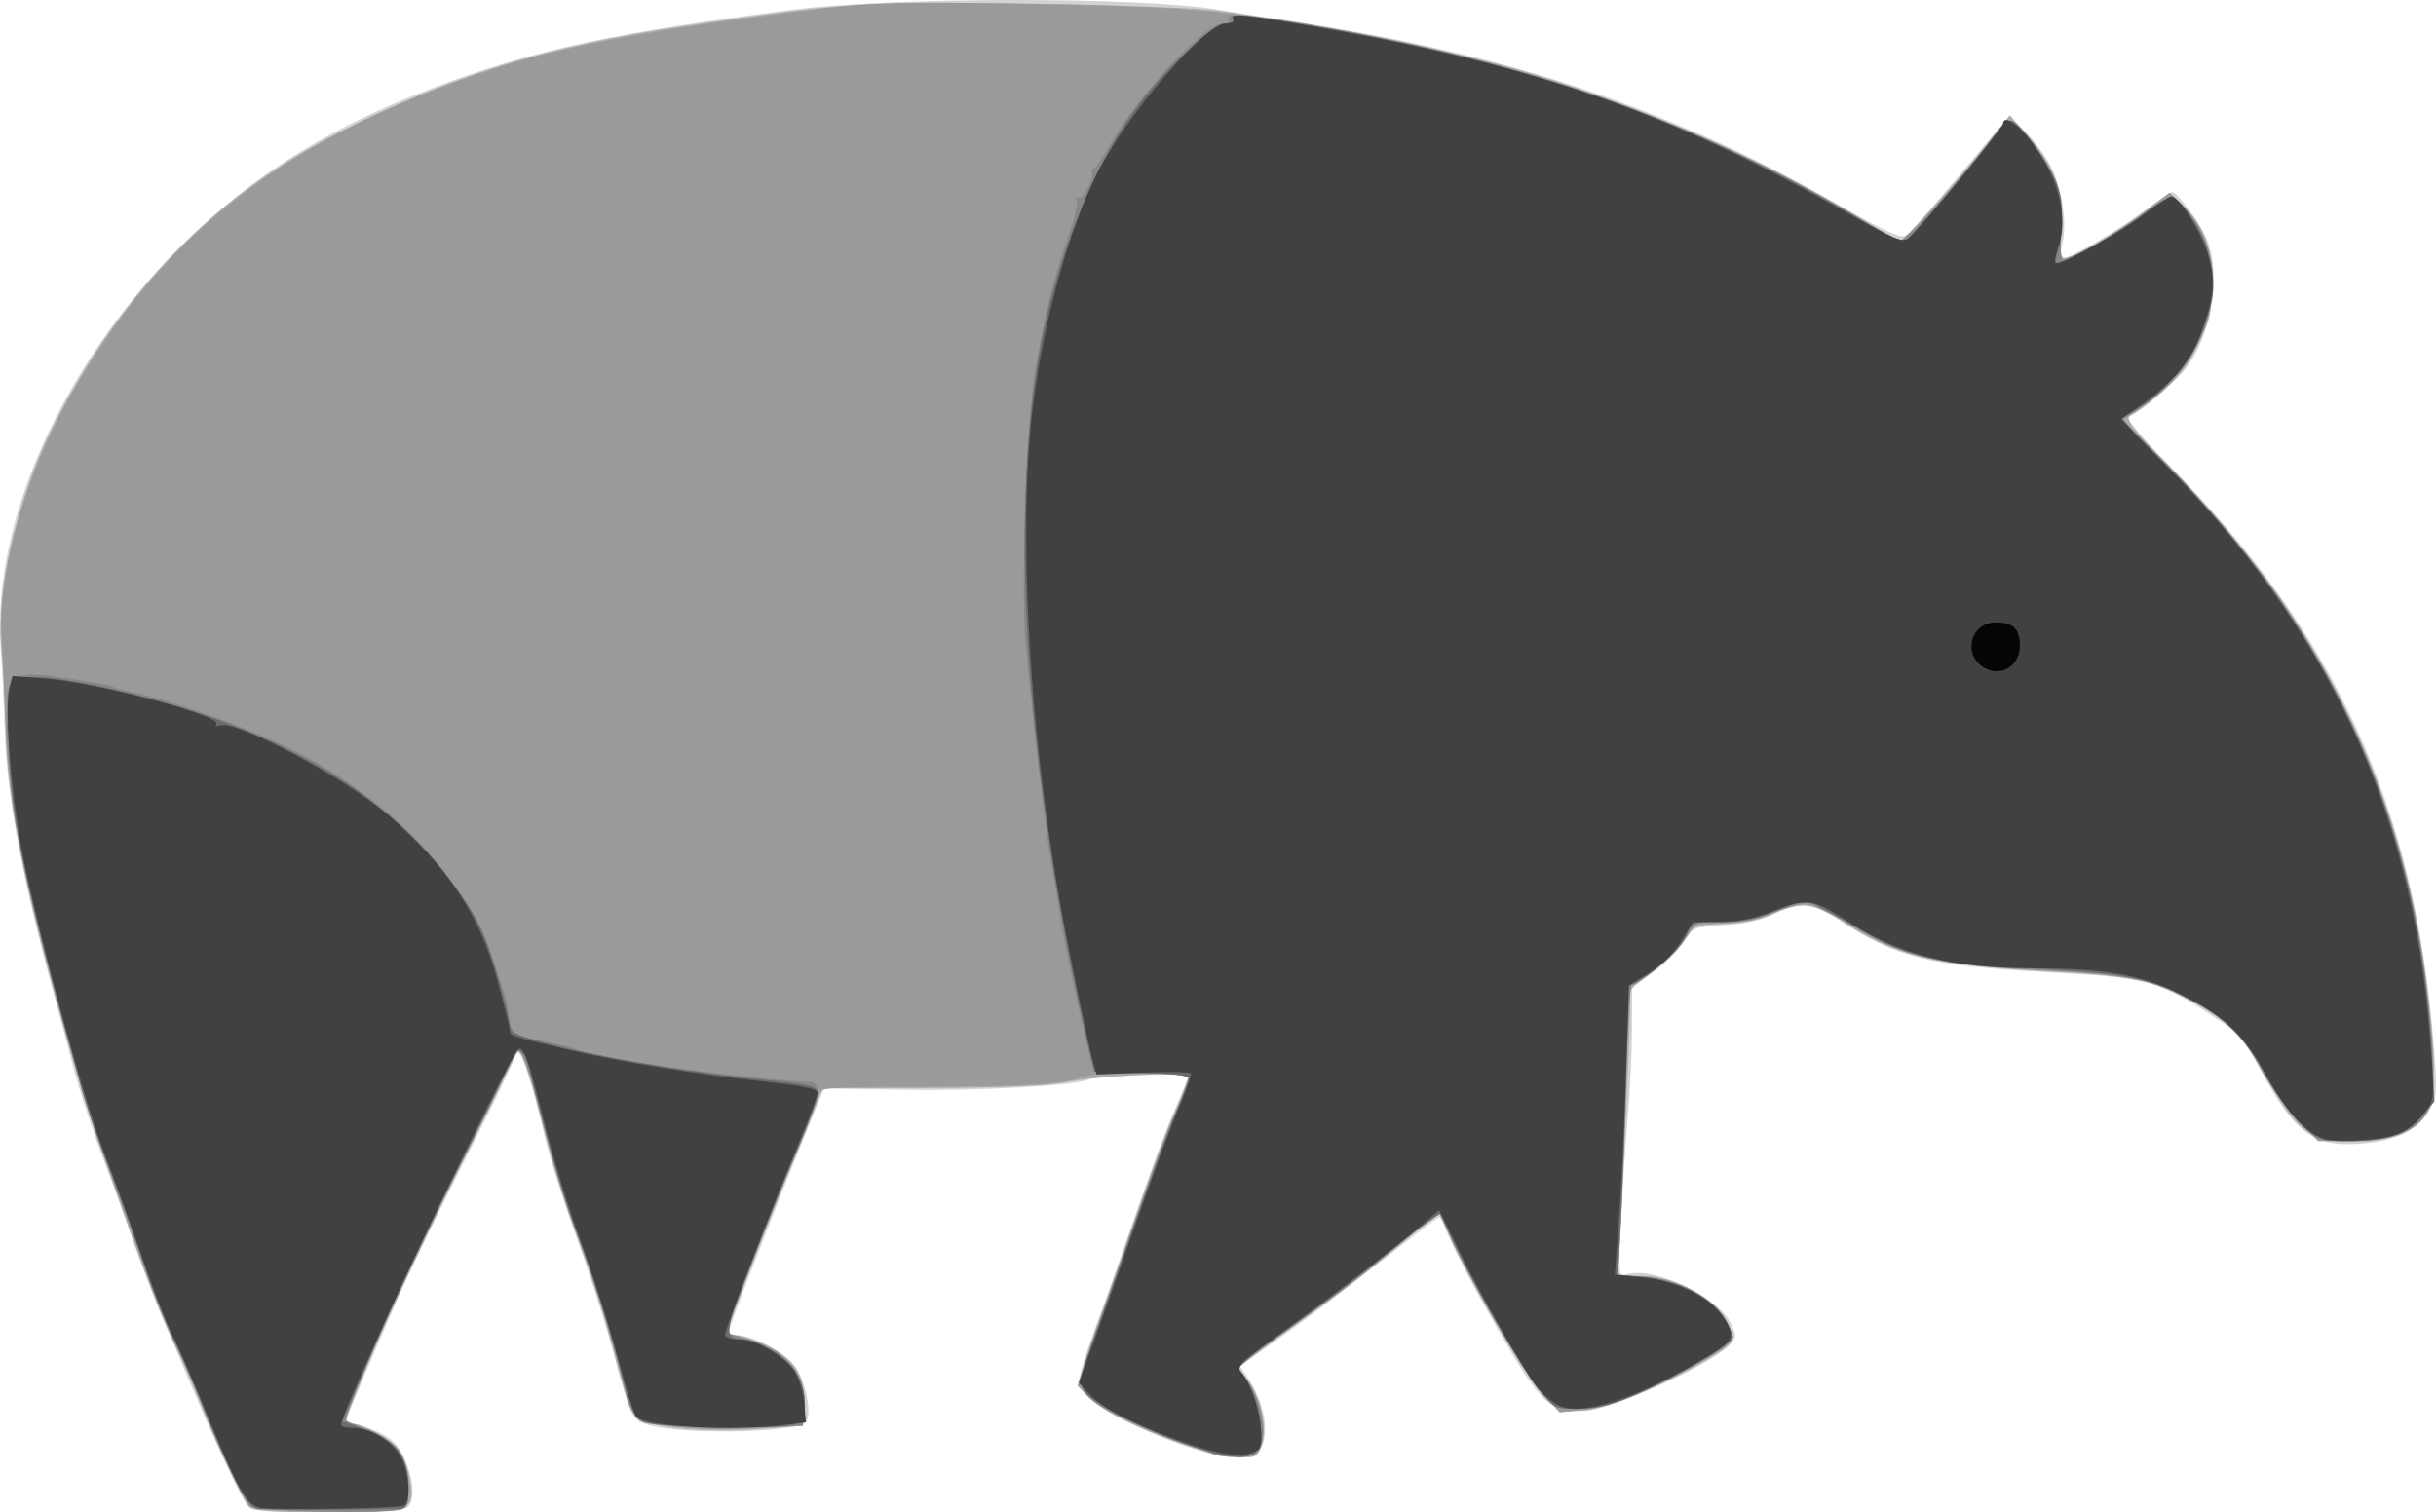 <?xml version="1.0" encoding="UTF-8" standalone="no"?>
<svg
   xmlns:dc="http://purl.org/dc/elements/1.1/"
   xmlns:cc="http://creativecommons.org/ns#"
   xmlns:rdf="http://www.w3.org/1999/02/22-rdf-syntax-ns#"
   xmlns:svg="http://www.w3.org/2000/svg"
   xmlns="http://www.w3.org/2000/svg"
   xmlns:sodipodi="http://sodipodi.sourceforge.net/DTD/sodipodi-0.dtd"
   xmlns:inkscape="http://www.inkscape.org/namespaces/inkscape"
   width="152.797mm"
   height="94.873mm"
   viewBox="0 0 152.797 94.873"
   version="1.1"
   id="svg8"
   inkscape:version="1.0.2 (e86c8708, 2021-01-15)"
   sodipodi:docname="tapir.svg">
  <defs
     id="defs2" />
  <sodipodi:namedview
     id="base"
     pagecolor="#ffffff"
     bordercolor="#666666"
     borderopacity="1.0"
     inkscape:pageopacity="0.0"
     inkscape:pageshadow="2"
     inkscape:zoom="0.60207725"
     inkscape:cx="-21.338647"
     inkscape:cy="158.37843"
     inkscape:document-units="mm"
     inkscape:current-layer="layer1"
     inkscape:document-rotation="0"
     showgrid="false"
     fit-margin-top="0"
     fit-margin-left="0"
     fit-margin-right="0"
     fit-margin-bottom="0"
     inkscape:window-width="1440"
     inkscape:window-height="900"
     inkscape:window-x="0"
     inkscape:window-y="0"
     inkscape:window-maximized="0" />
  <g
     inkscape:label="Layer 1"
     inkscape:groupmode="layer"
     id="layer1"
     transform="translate(-36.472,-111.297)">
    <g
       id="g3257"
       transform="translate(239.976,-15.477)">
      <path
         style="fill:#d2d2d2;stroke-width:0.265"
         d="m -187.997,221.182 c -0.65,-0.735 -4.695,-9.972 -6.343,-14.486 -0.585,-1.601 -1.703,-4.599 -2.485,-6.663 -0.782,-2.064 -1.71,-4.862 -2.061,-6.218 -0.351,-1.356 -1.118,-4.251 -1.705,-6.434 -1.595,-5.935 -2.475,-10.884 -2.61,-14.684 -0.065,-1.819 -0.181,-4.22 -0.258,-5.336 -0.546,-7.862 3.878,-17.714 11.274,-25.108 4.65,-4.648 9.76,-7.777 16.953,-10.38 5.661,-2.049 10.345,-3.036 21.165,-4.462 6.429,-0.847 22.299,-0.852 27.12,-0.007 0.873,0.153 3.612,0.593 6.085,0.978 12.457,1.939 22.599,5.428 32.707,11.251 2.833,1.632 3.877,2.111 4.186,1.922 0.227,-0.139 1.691,-1.783 3.254,-3.655 1.563,-1.871 2.943,-3.504 3.067,-3.628 0.287,-0.287 1.746,1.182 2.583,2.6 0.838,1.419 1.256,3.69 0.938,5.104 -0.134,0.598 -0.194,1.088 -0.133,1.088 0.434,0 3.675,-1.875 5.081,-2.94 0.94,-0.712 1.8,-1.294 1.912,-1.294 0.363,0 1.902,2.132 2.258,3.129 0.803,2.248 0.178,5.873 -1.361,7.89 -0.689,0.903 -2.972,2.844 -3.619,3.076 -0.201,0.072 0.864,1.34 2.632,3.133 10.315,10.461 15.274,21.271 16.474,35.91 0.267,3.259 0.252,3.593 -0.199,4.365 -0.771,1.32 -1.944,1.951 -4.016,2.159 -3.237,0.325 -4.402,-0.489 -6.636,-4.64 -1.005,-1.867 -1.356,-2.266 -2.884,-3.273 -3.509,-2.314 -4.048,-2.46 -10.428,-2.81 -7.519,-0.413 -9.421,-0.889 -13.131,-3.289 -1.674,-1.083 -2.509,-1.158 -4.054,-0.363 -0.744,0.383 -1.773,0.613 -3.098,0.692 -1.946,0.117 -1.996,0.138 -2.591,1.081 -0.334,0.529 -1.191,1.379 -1.906,1.888 l -1.299,0.926 -0.013,2.646 c -0.007,1.455 -0.123,3.896 -0.259,5.424 -0.135,1.528 -0.327,4.427 -0.425,6.443 -0.173,3.537 -0.161,3.659 0.33,3.503 1.66,-0.527 5.688,1.351 6.534,3.047 0.393,0.789 0.392,0.89 -0.021,1.346 -1.139,1.258 -7.577,4.182 -9.209,4.182 -1.743,0 -2.298,-0.323 -3.474,-2.022 -1.271,-1.837 -4.372,-7.427 -5.006,-9.025 -0.245,-0.618 -0.497,-1.124 -0.56,-1.124 -0.062,0 -1.367,0.982 -2.899,2.183 -4.357,3.415 -4.688,3.666 -7.213,5.475 l -2.38,1.705 0.457,0.676 c 1.077,1.593 1.409,3.428 0.819,4.53 -0.573,1.071 -3.573,0.499 -7.927,-1.509 -2.217,-1.023 -3.441,-2.04 -3.439,-2.857 7.9e-4,-0.3 0.425,-1.677 0.942,-3.059 0.517,-1.382 1.636,-4.538 2.485,-7.011 0.849,-2.474 1.973,-5.491 2.498,-6.704 0.524,-1.213 0.953,-2.262 0.953,-2.33 0,-0.173 -5.987,0.078 -6.288,0.264 -0.619,0.383 -6.755,0.734 -11.44,0.655 l -5.159,-0.087 -1.291,3.175 c -2.137,5.253 -4.662,11.78 -4.662,12.05 0,0.139 0.228,0.253 0.507,0.253 0.911,0 2.819,0.98 3.512,1.803 0.687,0.817 1.165,2.773 0.866,3.55 -0.326,0.849 -8.722,0.949 -10.414,0.124 -0.555,-0.271 -0.782,-0.818 -1.543,-3.73 -0.491,-1.877 -1.582,-5.33 -2.424,-7.673 -0.842,-2.343 -1.741,-5.153 -1.998,-6.245 -0.784,-3.343 -1.48,-5.556 -1.746,-5.556 -0.139,0 -0.253,0.161 -0.253,0.358 0,0.197 -1.318,2.937 -2.929,6.089 -1.611,3.152 -3.468,6.95 -4.126,8.439 -1.428,3.23 -3.528,8.173 -3.528,8.304 0,0.051 0.208,0.096 0.463,0.099 0.255,0.003 0.973,0.237 1.596,0.52 0.865,0.393 1.255,0.783 1.648,1.648 0.586,1.291 0.675,2.599 0.209,3.065 -0.223,0.223 -1.708,0.318 -4.986,0.318 -4.114,0 -4.717,-0.055 -5.078,-0.463 z"
         id="path3228" />
      <path
         style="fill:#acacac;stroke-width:0.265"
         d="m -187.871,221.315 c -0.491,-0.61 -1.898,-3.583 -2.974,-6.284 -0.587,-1.473 -1.408,-3.355 -1.826,-4.183 -1.621,-3.213 -5.822,-15.622 -7.677,-22.672 -1.866,-7.095 -2.712,-11.799 -2.805,-15.61 -0.043,-1.746 -0.159,-4.008 -0.259,-5.027 -0.355,-3.638 1.01,-9.592 3.191,-13.925 4.299,-8.538 10.123,-14.533 18.028,-18.561 6.916,-3.524 13.012,-5.398 21.643,-6.653 10.164,-1.478 11.11,-1.539 21.431,-1.397 5.384,0.074 10.742,0.27 11.906,0.434 1.164,0.164 3.01,0.424 4.101,0.577 3.62,0.508 11.079,2.066 14.493,3.027 7.024,1.977 14.574,5.207 21.151,9.049 l 3.209,1.874 1.409,-1.514 c 1.238,-1.33 3.422,-3.915 4.916,-5.818 l 0.493,-0.628 1.084,1.232 c 1.763,2.003 2.26,3.336 2.15,5.761 -0.089,1.962 -0.068,2.055 0.437,1.903 0.873,-0.262 3.072,-1.575 4.764,-2.845 l 1.587,-1.191 0.752,0.711 c 1.397,1.322 1.884,2.604 1.889,4.971 0.004,1.933 -0.086,2.321 -0.921,3.955 -0.86,1.684 -2.498,3.387 -4.14,4.305 -0.416,0.233 -0.096,0.656 2.57,3.402 9.309,9.586 14.411,19.846 15.963,32.099 0.637,5.032 0.634,7.526 -0.011,8.408 -0.828,1.133 -2.125,1.634 -4.381,1.692 -2.887,0.075 -3.764,-0.588 -5.902,-4.458 -1.245,-2.253 -2.381,-3.321 -4.868,-4.577 -2.286,-1.155 -3.297,-1.357 -8.096,-1.618 -7.68,-0.418 -10.427,-1.091 -13.571,-3.326 -1.47,-1.045 -2.395,-1.116 -4.201,-0.323 -0.807,0.355 -1.952,0.587 -3.103,0.631 -1.467,0.055 -1.875,0.165 -2.086,0.562 -0.424,0.801 -1.565,1.946 -2.776,2.786 -0.621,0.431 -1.069,0.883 -0.994,1.003 0.122,0.197 -0.002,3.408 -0.548,14.234 l -0.177,3.506 1.425,0.003 c 2.446,0.004 5.226,1.715 5.663,3.485 0.155,0.626 0.04,0.795 -0.973,1.436 -2.596,1.642 -6.568,3.329 -8.184,3.476 l -1.588,0.144 -1.17,-1.256 c -1.067,-1.146 -4.224,-6.55 -5.725,-9.8 -0.336,-0.728 -0.641,-1.37 -0.677,-1.428 -0.036,-0.058 -0.579,0.359 -1.206,0.926 -1.586,1.434 -4.038,3.352 -7.072,5.529 -1.419,1.019 -2.967,2.153 -3.44,2.521 l -0.859,0.669 0.68,1.001 c 0.821,1.209 1.163,3.116 0.729,4.067 -0.291,0.638 -0.394,0.669 -1.828,0.539 -1.903,-0.173 -6.833,-2.074 -8.327,-3.211 -0.612,-0.466 -1.148,-1.085 -1.19,-1.376 -0.043,-0.291 0.534,-2.19 1.282,-4.222 0.748,-2.031 1.932,-5.36 2.632,-7.397 0.7,-2.037 1.565,-4.359 1.923,-5.159 0.358,-0.8 0.737,-1.732 0.843,-2.071 l 0.192,-0.615 -3.133,0.127 c -1.723,0.07 -3.847,0.278 -4.721,0.461 -1.022,0.215 -4.001,0.342 -8.368,0.356 l -6.78,0.022 -1.25,3.043 c -1.608,3.916 -3.142,7.798 -4.103,10.385 l -0.762,2.051 0.577,0.003 c 0.317,0.001 1.2,0.293 1.961,0.647 1.8,0.838 2.49,1.91 2.392,3.716 l -0.072,1.323 -2.778,0.194 c -3.579,0.25 -7.036,-0.093 -7.674,-0.762 -0.257,-0.27 -0.778,-1.681 -1.158,-3.136 -0.942,-3.61 -1.483,-5.324 -2.755,-8.731 -0.598,-1.601 -1.511,-4.633 -2.029,-6.737 -0.827,-3.359 -1.283,-4.621 -1.526,-4.225 -0.794,1.29 -7.532,15.215 -8.761,18.106 -2.123,4.992 -2.176,5.159 -1.643,5.159 0.82,0 2.69,1.077 3.105,1.789 0.232,0.398 0.503,1.214 0.601,1.813 0.307,1.862 0.06,1.954 -5.265,1.954 -3.345,0 -4.651,-0.089 -4.845,-0.331 z"
         id="path3226" />
      <path
         style="fill:#9a9a9a;stroke-width:0.265"
         d="m -187.769,221.294 c -0.433,-0.329 -2.179,-3.962 -3.239,-6.738 -0.35,-0.916 -0.999,-2.384 -1.442,-3.262 -0.443,-0.878 -1.443,-3.403 -2.221,-5.61 -0.778,-2.208 -1.852,-5.145 -2.386,-6.528 -0.534,-1.382 -1.696,-5.192 -2.581,-8.467 -2.661,-9.835 -3.342,-13.495 -3.537,-18.998 -0.076,-2.138 -0.173,-4.364 -0.216,-4.946 -0.31,-4.182 1.63,-10.695 4.733,-15.895 5.898,-9.884 13.489,-15.615 26.202,-19.784 4.285,-1.405 10.638,-2.563 20.637,-3.763 3.086,-0.37 5.228,-0.419 12.832,-0.29 9.509,0.161 12.62,0.422 19.579,1.644 12.196,2.141 22.882,6.004 32.411,11.716 l 2.646,1.586 0.759,-0.704 c 0.836,-0.776 4.153,-4.619 5.195,-6.019 0.364,-0.489 0.798,-0.892 0.965,-0.896 0.501,-0.011 1.98,1.857 2.679,3.384 0.563,1.231 0.637,1.704 0.53,3.386 -0.079,1.231 -0.026,1.955 0.144,1.955 0.486,0 3.539,-1.791 5.116,-3.001 l 1.547,-1.187 0.62,0.573 c 1.993,1.84 2.617,4.746 1.647,7.663 -0.745,2.239 -1.666,3.482 -3.646,4.919 l -1.598,1.16 1.862,1.75 c 2.333,2.192 5.95,6.385 7.906,9.164 5.761,8.184 9.187,18.277 9.665,28.475 0.147,3.127 0.12,3.396 -0.407,4.137 -0.796,1.118 -2.31,1.647 -4.718,1.647 h -2.019 l -1.349,-1.39 c -0.742,-0.764 -1.798,-2.253 -2.347,-3.309 -1.096,-2.107 -2.238,-3.123 -5.115,-4.55 -1.861,-0.923 -3.573,-1.198 -9.895,-1.591 -5.736,-0.356 -7.338,-0.753 -10.336,-2.561 -1.326,-0.799 -2.728,-1.458 -3.115,-1.465 -0.387,-0.006 -1.3,0.255 -2.027,0.58 -0.894,0.4 -1.891,0.602 -3.074,0.625 l -1.751,0.033 -0.902,1.191 c -0.496,0.655 -1.444,1.548 -2.107,1.984 l -1.204,0.794 -0.175,6.085 c -0.096,3.347 -0.253,7.425 -0.349,9.062 l -0.174,2.977 h 1.443 c 2.39,0 5.222,1.744 5.651,3.481 0.161,0.65 0.031,0.786 -1.727,1.813 -3.169,1.851 -5.821,2.951 -7.483,3.106 l -1.534,0.143 -1.112,-1.195 c -1.081,-1.162 -4.608,-7.194 -5.766,-9.861 -0.316,-0.728 -0.609,-1.363 -0.652,-1.413 -0.043,-0.05 -0.891,0.58 -1.884,1.399 -0.993,0.819 -2.282,1.882 -2.864,2.361 -0.582,0.479 -2.249,1.724 -3.704,2.766 -1.455,1.042 -2.995,2.175 -3.423,2.519 l -0.777,0.625 0.541,0.687 c 0.798,1.014 1.269,2.929 0.975,3.96 -0.213,0.746 -0.37,0.864 -1.255,0.937 -1.932,0.16 -8.321,-2.332 -9.675,-3.774 l -0.649,-0.691 0.699,-2.043 c 2.897,-8.466 4.526,-12.997 5.381,-14.965 0.547,-1.26 0.942,-2.343 0.878,-2.408 -0.238,-0.238 -5.948,-0.189 -6.586,0.057 -1.171,0.451 -4.002,0.622 -10.35,0.624 -5.625,0.002 -6.212,0.044 -6.244,0.447 -0.019,0.245 -0.591,1.755 -1.27,3.355 -0.679,1.601 -1.987,4.872 -2.907,7.269 l -1.672,4.359 1.117,0.284 c 2.614,0.664 3.939,2.183 3.805,4.36 l -0.074,1.191 -2.646,0.154 c -3.393,0.197 -7.225,-0.122 -7.748,-0.645 -0.216,-0.216 -0.789,-1.884 -1.274,-3.707 -0.485,-1.823 -1.487,-4.958 -2.228,-6.967 -0.74,-2.009 -1.813,-5.49 -2.384,-7.737 -0.571,-2.247 -1.219,-4.266 -1.441,-4.488 -0.362,-0.362 -0.404,-0.358 -0.404,0.033 0,0.24 -1.361,3.093 -3.024,6.341 -2.563,5.004 -7.56,15.975 -7.56,16.598 0,0.106 0.554,0.365 1.232,0.576 1.702,0.529 2.712,1.804 2.776,3.507 0.032,0.845 -0.075,1.353 -0.318,1.503 -0.576,0.356 -9.128,0.271 -9.61,-0.096 z"
         id="path3224" />
      <path
         style="fill:#878787;stroke-width:0.265"
         d="m -187.773,221.288 c -0.404,-0.311 -1.73,-3.07 -3.07,-6.39 -0.411,-1.019 -1.218,-2.864 -1.794,-4.101 -0.575,-1.237 -1.377,-3.261 -1.782,-4.498 -0.405,-1.237 -1.379,-3.909 -2.165,-5.939 -1.638,-4.231 -4.787,-15.783 -5.738,-21.049 -0.608,-3.367 -0.839,-6.082 -0.738,-8.672 0.06,-1.529 0.716,-1.786 3.464,-1.355 1.102,0.173 2.183,0.34 2.401,0.371 0.218,0.031 0.575,0.129 0.794,0.218 0.218,0.089 0.695,0.218 1.058,0.287 2.446,0.465 7.899,2.435 10.451,3.776 3.998,2.101 7.315,4.852 9.617,7.976 1.508,2.047 2.172,3.311 2.803,5.335 0.25,0.8 0.523,1.634 0.607,1.852 0.085,0.218 0.199,0.754 0.254,1.191 0.167,1.318 0.254,1.399 1.849,1.73 2.09,0.434 2.014,0.415 2.493,0.625 0.234,0.102 0.711,0.224 1.058,0.27 0.348,0.046 0.811,0.147 1.029,0.225 0.868,0.311 10.318,1.459 12.369,1.503 0.927,0.02 0.763,0.937 -0.84,4.707 -0.789,1.856 -1.868,4.507 -2.397,5.889 -0.529,1.382 -1.194,3.098 -1.478,3.812 -0.284,0.714 -0.485,1.316 -0.447,1.337 0.038,0.021 0.749,0.245 1.58,0.498 2.449,0.745 3.596,2.313 3.339,4.564 l -0.088,0.769 h -4.985 c -5.841,0 -5.63,0.102 -6.394,-3.1 -0.572,-2.395 -2.04,-7.025 -3.171,-9.996 -0.471,-1.237 -1.305,-4.058 -1.853,-6.269 -0.592,-2.386 -1.144,-4.077 -1.359,-4.159 -0.199,-0.076 -0.362,0.025 -0.362,0.224 0,0.2 -1.333,2.964 -2.962,6.143 -1.629,3.179 -3.54,7.09 -4.247,8.691 -2.016,4.568 -3.456,8.08 -3.345,8.154 0.056,0.037 0.695,0.304 1.419,0.594 1.706,0.681 2.52,1.837 2.52,3.577 0,0.978 -0.105,1.297 -0.463,1.401 -0.961,0.28 -9.029,0.116 -9.429,-0.192 z m 60.428,-3.268 c -5.674,-2.056 -7.996,-3.246 -8.318,-4.262 -0.095,-0.3 0.236,-1.609 0.79,-3.127 0.525,-1.437 1.7,-4.755 2.612,-7.374 0.912,-2.619 2.034,-5.616 2.493,-6.659 0.459,-1.043 0.835,-2.025 0.835,-2.183 0,-0.188 -1.001,-0.286 -2.917,-0.286 -2.782,0 -2.927,-0.028 -3.143,-0.595 -0.256,-0.673 -1.827,-7.846 -1.985,-9.062 -0.057,-0.437 -0.287,-1.806 -0.512,-3.043 -0.375,-2.068 -1.171,-8.824 -1.684,-14.287 -0.308,-3.286 0.042,-13.655 0.571,-16.933 0.545,-3.373 1.254,-6.259 2.147,-8.734 0.368,-1.021 0.585,-1.992 0.483,-2.158 -0.107,-0.174 -0.07,-0.23 0.088,-0.132 0.254,0.157 0.984,-1.159 0.87,-1.568 -0.028,-0.099 0.055,-0.253 0.184,-0.342 0.129,-0.089 0.576,-0.757 0.994,-1.485 1.809,-3.147 5.911,-7.541 7.04,-7.541 0.297,0 0.466,-0.119 0.376,-0.265 -0.243,-0.394 0.942,-0.327 4.504,0.255 13.685,2.233 24.133,5.853 34.651,12.007 l 2.908,1.701 0.706,-0.565 c 0.717,-0.573 4.417,-4.888 5.385,-6.279 0.291,-0.418 0.669,-0.762 0.841,-0.764 0.46,-0.005 1.858,1.781 2.643,3.377 0.605,1.23 0.671,1.631 0.559,3.373 -0.07,1.088 -0.022,1.978 0.107,1.978 0.508,0 3.087,-1.455 4.746,-2.678 0.964,-0.71 1.878,-1.291 2.031,-1.291 0.506,0 1.893,1.944 2.333,3.269 0.88,2.648 -0.107,6.135 -2.361,8.346 -0.765,0.75 -1.76,1.589 -2.211,1.863 l -0.82,0.499 2.949,3 c 9.466,9.63 14.502,19.835 16.15,32.723 0.538,4.205 0.538,6.713 0.003,7.749 -0.618,1.194 -2.197,1.805 -4.685,1.812 -2.026,0.006 -2.073,-0.009 -3.177,-1.027 -0.616,-0.568 -1.689,-2.054 -2.384,-3.302 -1.39,-2.496 -2.555,-3.575 -5.327,-4.93 -2.053,-1.004 -3.344,-1.231 -8.222,-1.446 -6.795,-0.3 -8.831,-0.76 -12.133,-2.741 -1.185,-0.711 -2.4,-1.369 -2.7,-1.463 -0.327,-0.102 -1.225,0.106 -2.246,0.521 -1.251,0.508 -2.14,0.685 -3.356,0.666 -1.647,-0.025 -1.658,-0.02 -2.309,1.012 -0.588,0.931 -2.847,2.926 -3.313,2.926 -0.102,0 -0.262,2.649 -0.356,5.887 -0.094,3.238 -0.249,7.328 -0.345,9.089 l -0.173,3.202 1.748,0.14 c 2.63,0.211 5.163,1.887 5.286,3.497 0.048,0.637 -0.166,0.85 -1.797,1.787 -3.563,2.047 -5.944,2.978 -7.628,2.984 -1.503,0.005 -1.569,-0.026 -2.566,-1.186 -1.007,-1.173 -4.845,-7.857 -5.697,-9.922 -0.24,-0.582 -0.477,-1.101 -0.526,-1.154 -0.049,-0.052 -0.9,0.575 -1.89,1.394 -0.99,0.819 -2.277,1.884 -2.859,2.366 -0.582,0.482 -2.249,1.729 -3.704,2.771 -1.455,1.042 -2.994,2.175 -3.42,2.517 l -0.774,0.623 0.549,0.771 c 1.095,1.538 1.38,4.112 0.516,4.662 -0.352,0.224 -1.961,0.236 -2.559,0.019 z"
         id="path3222" />
      <path
         style="fill:#6b6b6b;stroke-width:0.265"
         d="m -187.34,221.436 c -0.651,-0.101 -1.478,-1.685 -3.662,-7.015 -0.644,-1.572 -1.48,-3.468 -1.858,-4.213 -0.378,-0.745 -1.264,-3.049 -1.97,-5.119 -0.706,-2.071 -1.683,-4.759 -2.171,-5.974 -0.489,-1.215 -1.149,-3.161 -1.468,-4.326 -3.589,-13.104 -4.272,-16.3 -4.476,-20.944 -0.078,-1.769 -0.064,-3.525 0.031,-3.903 0.162,-0.644 0.27,-0.686 1.78,-0.686 0.927,0 3.223,0.389 5.423,0.92 7.657,1.846 13.766,4.867 17.7,8.754 2.215,2.188 4.085,4.681 4.812,6.413 0.584,1.391 1.655,5.109 1.662,5.765 0.005,0.489 0.4,0.649 3.379,1.375 3.089,0.752 8.681,1.655 12.634,2.04 2.916,0.284 3.307,0.39 3.307,0.891 0,0.258 -0.485,1.592 -1.078,2.965 -0.593,1.372 -1.908,4.628 -2.922,7.234 -1.915,4.92 -1.945,5.162 -0.63,5.183 0.86,0.014 2.584,1.13 3.233,2.093 0.392,0.582 0.603,1.287 0.603,2.016 0,1.444 -0.041,1.454 -5.613,1.376 -3.644,-0.051 -4.497,-0.136 -4.845,-0.485 -0.233,-0.233 -0.661,-1.364 -0.951,-2.514 -0.732,-2.896 -1.93,-6.666 -3.035,-9.552 -0.754,-1.969 -1.907,-6.02 -2.934,-10.314 -0.142,-0.595 -0.877,-1.081 -0.877,-0.58 0,0.25 -3.585,7.498 -5.414,10.947 -0.386,0.728 -1.751,3.764 -3.033,6.747 l -2.331,5.424 1.278,0.423 c 2.113,0.699 2.885,1.715 2.885,3.798 0,0.957 -0.095,1.211 -0.463,1.237 -1.188,0.086 -8.468,0.104 -8.996,0.022 z m 58.772,-3.864 c -2.795,-0.905 -6.383,-2.721 -6.881,-3.481 -0.413,-0.63 -0.393,-0.774 0.417,-2.97 0.468,-1.269 1.664,-4.629 2.659,-7.467 0.994,-2.838 2.175,-6.016 2.624,-7.063 0.449,-1.047 0.816,-2.025 0.816,-2.174 0,-0.164 -1.173,-0.3 -2.971,-0.345 l -2.971,-0.075 -0.332,-1.455 c -3.938,-17.274 -5.033,-32.833 -3.082,-43.789 0.99,-5.559 3.201,-11.195 5.865,-14.949 1.745,-2.459 4.968,-5.556 5.782,-5.556 0.366,0 0.579,-0.116 0.486,-0.265 -0.25,-0.404 0.521,-0.331 5.615,0.535 13.092,2.224 22.968,5.732 33.548,11.916 2.417,1.413 2.842,1.58 3.216,1.27 0.47,-0.39 4.311,-4.996 5.378,-6.45 0.364,-0.495 0.806,-0.905 0.984,-0.911 0.416,-0.013 2.317,2.504 2.844,3.764 0.457,1.093 0.529,3.076 0.16,4.364 -0.135,0.472 -0.192,0.858 -0.126,0.858 0.449,0 4.104,-2.079 5.436,-3.092 1.839,-1.399 2.015,-1.376 3.23,0.417 0.464,0.684 0.863,1.753 1.039,2.778 0.255,1.49 0.22,1.868 -0.331,3.583 -0.675,2.101 -2.353,4.241 -4.189,5.344 -0.537,0.323 -1.011,0.611 -1.054,0.64 -0.043,0.029 1.208,1.35 2.778,2.934 10.489,10.582 15.857,22.473 16.653,36.887 l 0.169,3.057 -0.853,0.972 c -1.006,1.145 -2.111,1.51 -4.579,1.512 -1.684,0.001 -1.846,-0.053 -2.855,-0.965 -0.588,-0.532 -1.631,-1.976 -2.316,-3.209 -1.363,-2.453 -2.447,-3.535 -4.794,-4.786 -2.298,-1.225 -4.138,-1.579 -9.681,-1.865 -5.786,-0.298 -8.166,-0.801 -10.583,-2.237 -0.873,-0.518 -2.091,-1.207 -2.706,-1.53 l -1.118,-0.587 -1.731,0.711 c -1.301,0.534 -2.183,0.711 -3.546,0.711 -1.768,0 -1.823,0.021 -2.144,0.795 -0.348,0.84 -1.552,2.017 -2.845,2.781 l -0.777,0.459 -0.173,5.722 c -0.095,3.147 -0.25,7.222 -0.344,9.055 l -0.171,3.333 1.607,0.146 c 1.981,0.18 4.165,1.293 5.01,2.554 0.332,0.494 0.603,1.037 0.603,1.206 0,0.392 -3.503,2.465 -6.085,3.602 -1.474,0.649 -2.384,0.878 -3.537,0.89 -1.517,0.017 -1.575,-0.01 -2.514,-1.135 -1.007,-1.207 -4.383,-7.078 -5.491,-9.551 -0.356,-0.793 -0.688,-1.483 -0.738,-1.533 -0.05,-0.05 -1.641,1.143 -3.535,2.652 -1.894,1.509 -4.765,3.679 -6.38,4.823 -2.583,1.829 -2.892,2.129 -2.574,2.494 1.123,1.286 1.657,4.237 0.902,4.992 -0.47,0.47 -1.701,0.368 -3.815,-0.316 z"
         id="path3220" />
      <path
         style="fill:#414141;stroke-width:0.265"
         d="m -187.077,221.386 c -0.969,-0.154 -1.406,-0.921 -3.693,-6.487 -0.658,-1.601 -1.521,-3.565 -1.919,-4.366 -0.398,-0.8 -1.232,-2.943 -1.854,-4.763 -0.622,-1.819 -1.66,-4.677 -2.307,-6.35 -1.349,-3.49 -4.032,-13.21 -5.149,-18.653 -0.774,-3.771 -1.252,-9.478 -0.908,-10.846 l 0.185,-0.737 2.036,0.154 c 3.191,0.242 11.076,2.33 10.756,2.849 -0.081,0.132 0.016,0.176 0.217,0.1 0.983,-0.377 7.724,3.213 10.552,5.619 3.629,3.088 5.696,6.186 6.81,10.21 0.452,1.633 0.822,3.11 0.822,3.282 -2.7e-4,0.364 0.051,0.381 3.704,1.239 3.211,0.755 8.363,1.585 12.634,2.038 2.049,0.217 2.977,0.419 2.977,0.648 0,0.183 -0.543,1.626 -1.208,3.207 -1.59,3.783 -4.613,11.643 -4.613,11.992 0,0.151 0.387,0.277 0.86,0.279 1.047,0.005 2.74,0.934 3.452,1.894 0.289,0.389 0.581,1.294 0.65,2.01 l 0.125,1.302 -1.419,0.17 c -3.393,0.407 -8.604,0.107 -9.244,-0.533 -0.121,-0.121 -0.639,-1.792 -1.15,-3.714 -0.512,-1.922 -1.533,-5.136 -2.269,-7.143 -0.737,-2.007 -1.742,-5.256 -2.235,-7.221 -0.986,-3.931 -1.352,-5.037 -1.661,-5.008 -0.515,0.047 -11.185,22.59 -11.185,23.632 0,0.089 0.329,0.162 0.732,0.162 1.116,0 2.523,0.868 3.038,1.875 0.538,1.05 0.617,2.855 0.133,3.011 -0.539,0.174 -7.929,0.296 -8.866,0.146 z m 58.409,-3.939 c -3.193,-1.058 -5.57,-2.217 -6.427,-3.133 l -0.738,-0.789 0.955,-2.62 c 0.525,-1.441 1.77,-4.942 2.765,-7.78 0.996,-2.838 2.169,-5.989 2.608,-7.002 0.439,-1.014 0.752,-1.916 0.697,-2.006 -0.056,-0.09 -1.409,-0.113 -3.007,-0.052 l -2.906,0.112 -0.3,-1.114 c -0.165,-0.613 -0.82,-3.689 -1.456,-6.836 -2.348,-11.617 -3.263,-25.454 -2.243,-33.9 0.635,-5.258 2.248,-11.13 4.034,-14.684 1.828,-3.639 6.763,-9.393 8.056,-9.393 0.359,0 0.568,-0.116 0.476,-0.265 -0.231,-0.374 0.365,-0.333 3.969,0.269 14.361,2.4 23.125,5.408 34.463,11.83 3.052,1.729 3.563,1.94 3.94,1.627 0.699,-0.58 5.914,-6.873 5.914,-7.136 0,-0.655 0.889,-0.091 1.838,1.165 1.703,2.255 2.31,4.802 1.595,6.684 -0.15,0.393 -0.215,0.773 -0.145,0.843 0.225,0.225 3.87,-1.761 5.479,-2.985 0.857,-0.652 1.665,-1.185 1.797,-1.185 0.471,0 1.902,2.276 2.309,3.671 0.47,1.614 0.363,2.729 -0.475,4.969 -0.758,2.025 -1.979,3.33 -4.958,5.297 -0.056,0.037 1.075,1.238 2.514,2.67 10.297,10.252 15.698,21.81 16.816,35.981 0.307,3.889 0.299,4.064 -0.211,4.746 -0.967,1.295 -1.744,1.681 -3.72,1.846 -1.033,0.087 -2.186,0.08 -2.563,-0.015 -1.171,-0.294 -2.502,-1.719 -3.759,-4.026 -1.423,-2.61 -2.597,-3.705 -5.535,-5.163 -2.302,-1.142 -4.646,-1.545 -9.043,-1.555 -5.254,-0.011 -8.491,-0.847 -11.859,-3.063 -1.931,-1.27 -2.469,-1.335 -4.461,-0.538 -1.198,0.479 -2.22,0.689 -3.39,0.694 l -1.675,0.008 -0.722,1.19 c -0.429,0.706 -1.245,1.515 -2.009,1.99 l -1.287,0.8 -0.181,5.344 c -0.177,5.222 -0.252,6.688 -0.553,10.795 l -0.147,2.012 1.715,0.16 c 2.406,0.225 4.555,1.382 5.323,2.867 0.517,0.999 0.351,1.214 -1.965,2.539 -3.901,2.232 -6.961,3.212 -8.431,2.7 -0.409,-0.143 -1.075,-0.674 -1.479,-1.181 -0.905,-1.134 -3.585,-5.825 -5.073,-8.88 l -1.105,-2.269 -0.905,0.771 c -2.172,1.851 -5.654,4.526 -9.439,7.252 -2.203,1.587 -2.409,1.806 -2.061,2.191 0.943,1.042 1.652,4.478 1.003,4.86 -0.777,0.457 -1.988,0.363 -4.035,-0.316 z"
         id="path3218" />
      <path
         style="fill:#050505;stroke-width:0.265"
         d="m -79.019,168.682 c -1.411,-0.79 -0.899,-2.864 0.708,-2.864 1.09,0 1.502,0.405 1.502,1.476 0,1.241 -1.165,1.972 -2.21,1.388 z"
         id="path3216" />
    </g>
  </g>
</svg>
